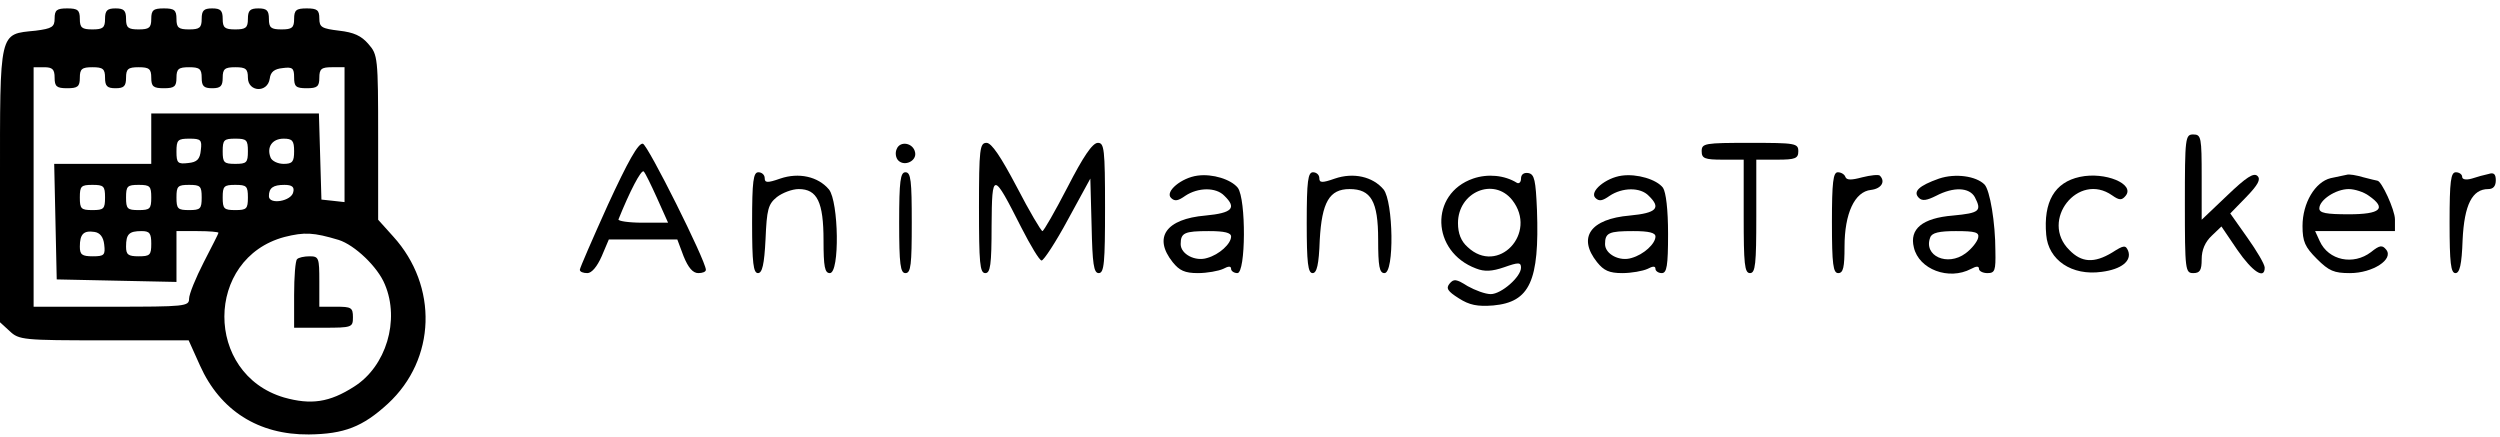<?xml version="1.0" standalone="no"?>
<!DOCTYPE svg PUBLIC "-//W3C//DTD SVG 20010904//EN"
 "http://www.w3.org/TR/2001/REC-SVG-20010904/DTD/svg10.dtd">
<svg version="1.0" xmlns="http://www.w3.org/2000/svg"
 width="595pt" height="104pt" viewBox="0 0 595 104"
 preserveAspectRatio="xMidYMid meet">

<g transform="translate(0,104) scale(0.1,-0.1)"
fill="currentColor" stroke="none">
<path d="M130 996 c0 -20 -6 -24 -45 -29 -88 -9 -85 5 -85 -367 l0 -327 23
-21 c22 -21 32 -22 225 -22 l201 0 27 -60 c48 -107 139 -165 259 -164 84 1
128 18 188 73 115 106 120 280 13 398 l-36 40 0 196 c0 190 -1 197 -23 222
-17 20 -35 28 -70 32 -41 5 -47 8 -47 29 0 20 -5 24 -30 24 -25 0 -30 -4 -30
-25 0 -21 -5 -25 -30 -25 -25 0 -30 4 -30 25 0 20 -5 25 -25 25 -20 0 -25 -5
-25 -25 0 -21 -5 -25 -30 -25 -25 0 -30 4 -30 25 0 20 -5 25 -25 25 -20 0 -25
-5 -25 -25 0 -21 -5 -25 -30 -25 -25 0 -30 4 -30 25 0 21 -5 25 -30 25 -25 0
-30 -4 -30 -25 0 -21 -5 -25 -30 -25 -25 0 -30 4 -30 25 0 20 -5 25 -25 25
-20 0 -25 -5 -25 -25 0 -21 -5 -25 -30 -25 -25 0 -30 4 -30 25 0 21 -5 25 -30
25 -25 0 -30 -4 -30 -24z m0 -141 c0 -21 5 -25 30 -25 25 0 30 4 30 25 0 21 5
25 30 25 25 0 30 -4 30 -25 0 -20 5 -25 25 -25 20 0 25 5 25 25 0 21 5 25 30
25 25 0 30 -4 30 -25 0 -21 5 -25 30 -25 25 0 30 4 30 25 0 21 5 25 30 25 25
0 30 -4 30 -25 0 -20 5 -25 25 -25 20 0 25 5 25 25 0 21 5 25 30 25 25 0 30
-4 30 -25 0 -34 47 -37 52 -2 2 16 11 23 31 25 23 3 27 0 27 -22 0 -22 4 -26
30 -26 25 0 30 4 30 25 0 21 5 25 30 25 l30 0 0 -161 0 -160 -27 3 -28 3 -3
103 -3 102 -199 0 -200 0 0 -60 0 -60 -115 0 -116 0 3 -137 3 -138 142 -3 143
-3 0 61 0 60 50 0 c28 0 50 -2 50 -4 0 -2 -16 -33 -35 -70 -19 -37 -35 -76
-35 -87 0 -18 -9 -19 -185 -19 l-185 0 0 285 0 285 25 0 c20 0 25 -5 25 -25z
m348 -172 c-2 -22 -9 -29 -30 -31 -25 -3 -28 0 -28 27 0 28 3 31 31 31 27 0
30 -3 27 -27z m112 -3 c0 -27 -3 -30 -30 -30 -27 0 -30 3 -30 30 0 27 3 30 30
30 27 0 30 -3 30 -30z m110 0 c0 -25 -4 -30 -25 -30 -14 0 -28 7 -31 15 -10
25 4 45 31 45 21 0 25 -5 25 -30z m-450 -110 c0 -27 -3 -30 -30 -30 -27 0 -30
3 -30 30 0 27 3 30 30 30 27 0 30 -3 30 -30z m110 0 c0 -27 -3 -30 -30 -30
-27 0 -30 3 -30 30 0 27 3 30 30 30 27 0 30 -3 30 -30z m120 0 c0 -27 -3 -30
-30 -30 -27 0 -30 3 -30 30 0 27 3 30 30 30 27 0 30 -3 30 -30z m110 0 c0 -27
-3 -30 -30 -30 -27 0 -30 3 -30 30 0 27 3 30 30 30 27 0 30 -3 30 -30z m108
13 c-4 -22 -58 -31 -58 -10 0 20 10 27 37 27 18 0 24 -5 21 -17z m-450 -125
c3 -25 0 -28 -27 -28 -26 0 -31 4 -31 23 0 30 9 39 35 35 13 -2 21 -12 23 -30z
m112 2 c0 -27 -3 -30 -30 -30 -25 0 -30 4 -30 23 0 30 7 37 37 37 19 0 23 -5
23 -30z m446 9 c38 -12 93 -64 110 -106 36 -85 3 -195 -73 -243 -59 -38 -103
-44 -167 -26 -190 56 -189 331 1 382 48 12 69 11 129 -7z"/>
<path d="M707 423 c-4 -3 -7 -42 -7 -85 l0 -78 70 0 c68 0 70 1 70 25 0 23 -4
25 -40 25 l-40 0 0 60 c0 56 -1 60 -23 60 -13 0 -27 -3 -30 -7z"/>
<path d="M5200 555 c0 -158 1 -165 20 -165 16 0 20 7 20 33 0 22 8 41 24 56
l23 22 38 -56 c36 -52 65 -71 65 -42 0 8 -19 40 -41 71 l-41 58 38 39 c28 29
35 42 27 50 -9 9 -27 -3 -72 -46 l-61 -58 0 101 c0 95 -1 102 -20 102 -19 0
-20 -7 -20 -165z"/>
<path d="M1447 553 c-37 -82 -67 -151 -67 -155 0 -5 8 -8 18 -8 10 0 23 15 34
40 l17 40 81 0 82 0 15 -40 c11 -27 22 -40 35 -40 10 0 18 3 18 8 -1 23 -138
297 -150 300 -11 2 -36 -43 -83 -145z m117 15 l26 -58 -61 0 c-33 0 -59 4 -57
8 27 67 54 119 60 114 4 -4 18 -33 32 -64z"/>
<path d="M2134 685 c-4 -9 -2 -21 4 -27 15 -15 44 -1 40 19 -4 23 -36 29 -44
8z"/>
<path d="M2330 545 c0 -131 2 -155 15 -155 12 0 15 19 15 113 1 130 3 129 71
-5 22 -43 43 -78 48 -78 5 0 34 44 63 98 l53 97 3 -112 c2 -91 5 -113 17 -113
13 0 15 25 15 155 0 141 -2 155 -17 155 -13 0 -35 -33 -72 -105 -30 -58 -57
-105 -60 -105 -3 0 -31 47 -61 105 -38 72 -60 105 -72 105 -16 0 -18 -14 -18
-155z"/>
<path d="M4050 680 c0 -17 7 -20 50 -20 l50 0 0 -135 c0 -113 2 -135 15 -135
13 0 15 22 15 135 l0 135 50 0 c43 0 50 3 50 20 0 19 -7 20 -115 20 -108 0
-115 -1 -115 -20z"/>
<path d="M1790 510 c0 -96 3 -120 14 -120 10 0 15 20 18 81 3 70 6 83 27 100
13 10 36 19 52 19 44 0 59 -31 59 -122 0 -63 3 -78 15 -78 24 0 21 170 -2 199
-26 31 -72 41 -116 26 -31 -11 -37 -10 -37 1 0 8 -7 14 -15 14 -12 0 -15 -20
-15 -120z"/>
<path d="M2140 510 c0 -100 3 -120 15 -120 13 0 15 20 15 120 0 100 -2 120
-15 120 -12 0 -15 -20 -15 -120z"/>
<path d="M2850 622 c-38 -5 -78 -38 -63 -53 9 -9 17 -7 34 5 30 20 73 21 93 0
30 -29 19 -41 -45 -47 -94 -8 -125 -52 -78 -111 16 -20 29 -26 60 -26 22 0 49
5 60 10 13 7 19 7 19 0 0 -5 7 -10 15 -10 20 0 21 176 1 203 -16 20 -60 34
-96 29z m80 -145 c0 -17 -28 -43 -57 -51 -28 -9 -63 9 -63 33 0 27 9 31 67 31
38 0 53 -4 53 -13z"/>
<path d="M3110 510 c0 -96 3 -120 14 -120 10 0 15 20 17 79 5 90 23 121 71
121 51 0 68 -29 68 -120 0 -64 3 -80 15 -80 24 0 21 170 -2 199 -26 31 -72 41
-116 26 -31 -11 -37 -10 -37 1 0 8 -7 14 -15 14 -12 0 -15 -20 -15 -120z"/>
<path d="M3506 615 c-104 -36 -100 -174 7 -214 20 -8 38 -7 67 3 34 12 40 12
40 -1 0 -22 -47 -63 -72 -63 -13 0 -37 9 -55 19 -27 17 -33 18 -43 6 -9 -11
-5 -18 22 -35 25 -16 44 -20 82 -17 87 8 110 58 104 227 -3 71 -6 85 -20 88
-11 2 -18 -3 -18 -13 0 -9 -5 -13 -10 -10 -29 18 -69 22 -104 10z m93 -51 c62
-79 -34 -180 -106 -112 -16 14 -23 33 -23 57 0 74 85 110 129 55z"/>
<path d="M3860 622 c-38 -5 -78 -38 -63 -53 9 -9 17 -7 34 5 30 20 73 21 93 0
30 -29 19 -41 -45 -47 -94 -8 -125 -52 -78 -111 16 -20 29 -26 60 -26 22 0 49
5 60 10 13 7 19 7 19 0 0 -5 7 -10 15 -10 12 0 15 17 15 93 0 59 -5 99 -12
110 -15 20 -62 34 -98 29z m80 -145 c0 -17 -28 -43 -57 -51 -28 -9 -63 9 -63
33 0 27 9 31 67 31 38 0 53 -4 53 -13z"/>
<path d="M4360 510 c0 -100 3 -120 15 -120 12 0 15 14 15 63 0 79 24 131 63
135 25 3 35 20 21 34 -3 3 -22 1 -42 -4 -26 -7 -37 -7 -40 1 -2 6 -10 11 -18
11 -11 0 -14 -23 -14 -120z"/>
<path d="M4615 615 c-48 -17 -63 -31 -48 -46 8 -8 19 -6 41 5 42 22 79 20 92
-3 17 -33 12 -38 -52 -44 -73 -6 -104 -32 -93 -76 12 -52 83 -79 136 -51 13 7
19 7 19 0 0 -5 9 -10 20 -10 18 0 20 6 19 53 0 67 -13 145 -26 158 -20 20 -69
27 -108 14z m93 -141 c-2 -9 -15 -26 -30 -37 -43 -32 -101 -6 -84 38 4 11 21
15 61 15 47 0 56 -3 53 -16z"/>
<path d="M4950 619 c-60 -13 -87 -59 -80 -138 5 -60 61 -98 132 -88 47 6 72
26 63 50 -6 14 -10 14 -38 -4 -43 -26 -73 -24 -102 6 -71 70 21 187 102 130
17 -12 23 -12 32 -1 23 28 -49 58 -109 45z"/>
<path d="M5585 624 c-5 -1 -23 -5 -38 -8 -37 -9 -67 -59 -67 -114 0 -37 6 -50
34 -78 29 -29 41 -34 79 -34 54 0 105 33 86 56 -9 11 -15 11 -36 -6 -42 -32
-101 -20 -122 26 l-11 24 95 0 95 0 0 28 c0 22 -32 92 -42 92 -2 0 -17 4 -33
8 -17 5 -34 8 -40 6z m53 -50 c43 -30 28 -44 -48 -44 -54 0 -70 3 -70 14 0 20
39 46 70 46 14 0 36 -7 48 -16z"/>
<path d="M5830 510 c0 -96 3 -120 14 -120 10 0 15 20 17 79 4 84 23 121 61
121 12 0 18 7 18 21 0 15 -5 19 -17 15 -10 -2 -28 -7 -40 -11 -14 -4 -23 -2
-23 4 0 6 -7 11 -15 11 -12 0 -15 -20 -15 -120z"/>
</g>
</svg>

